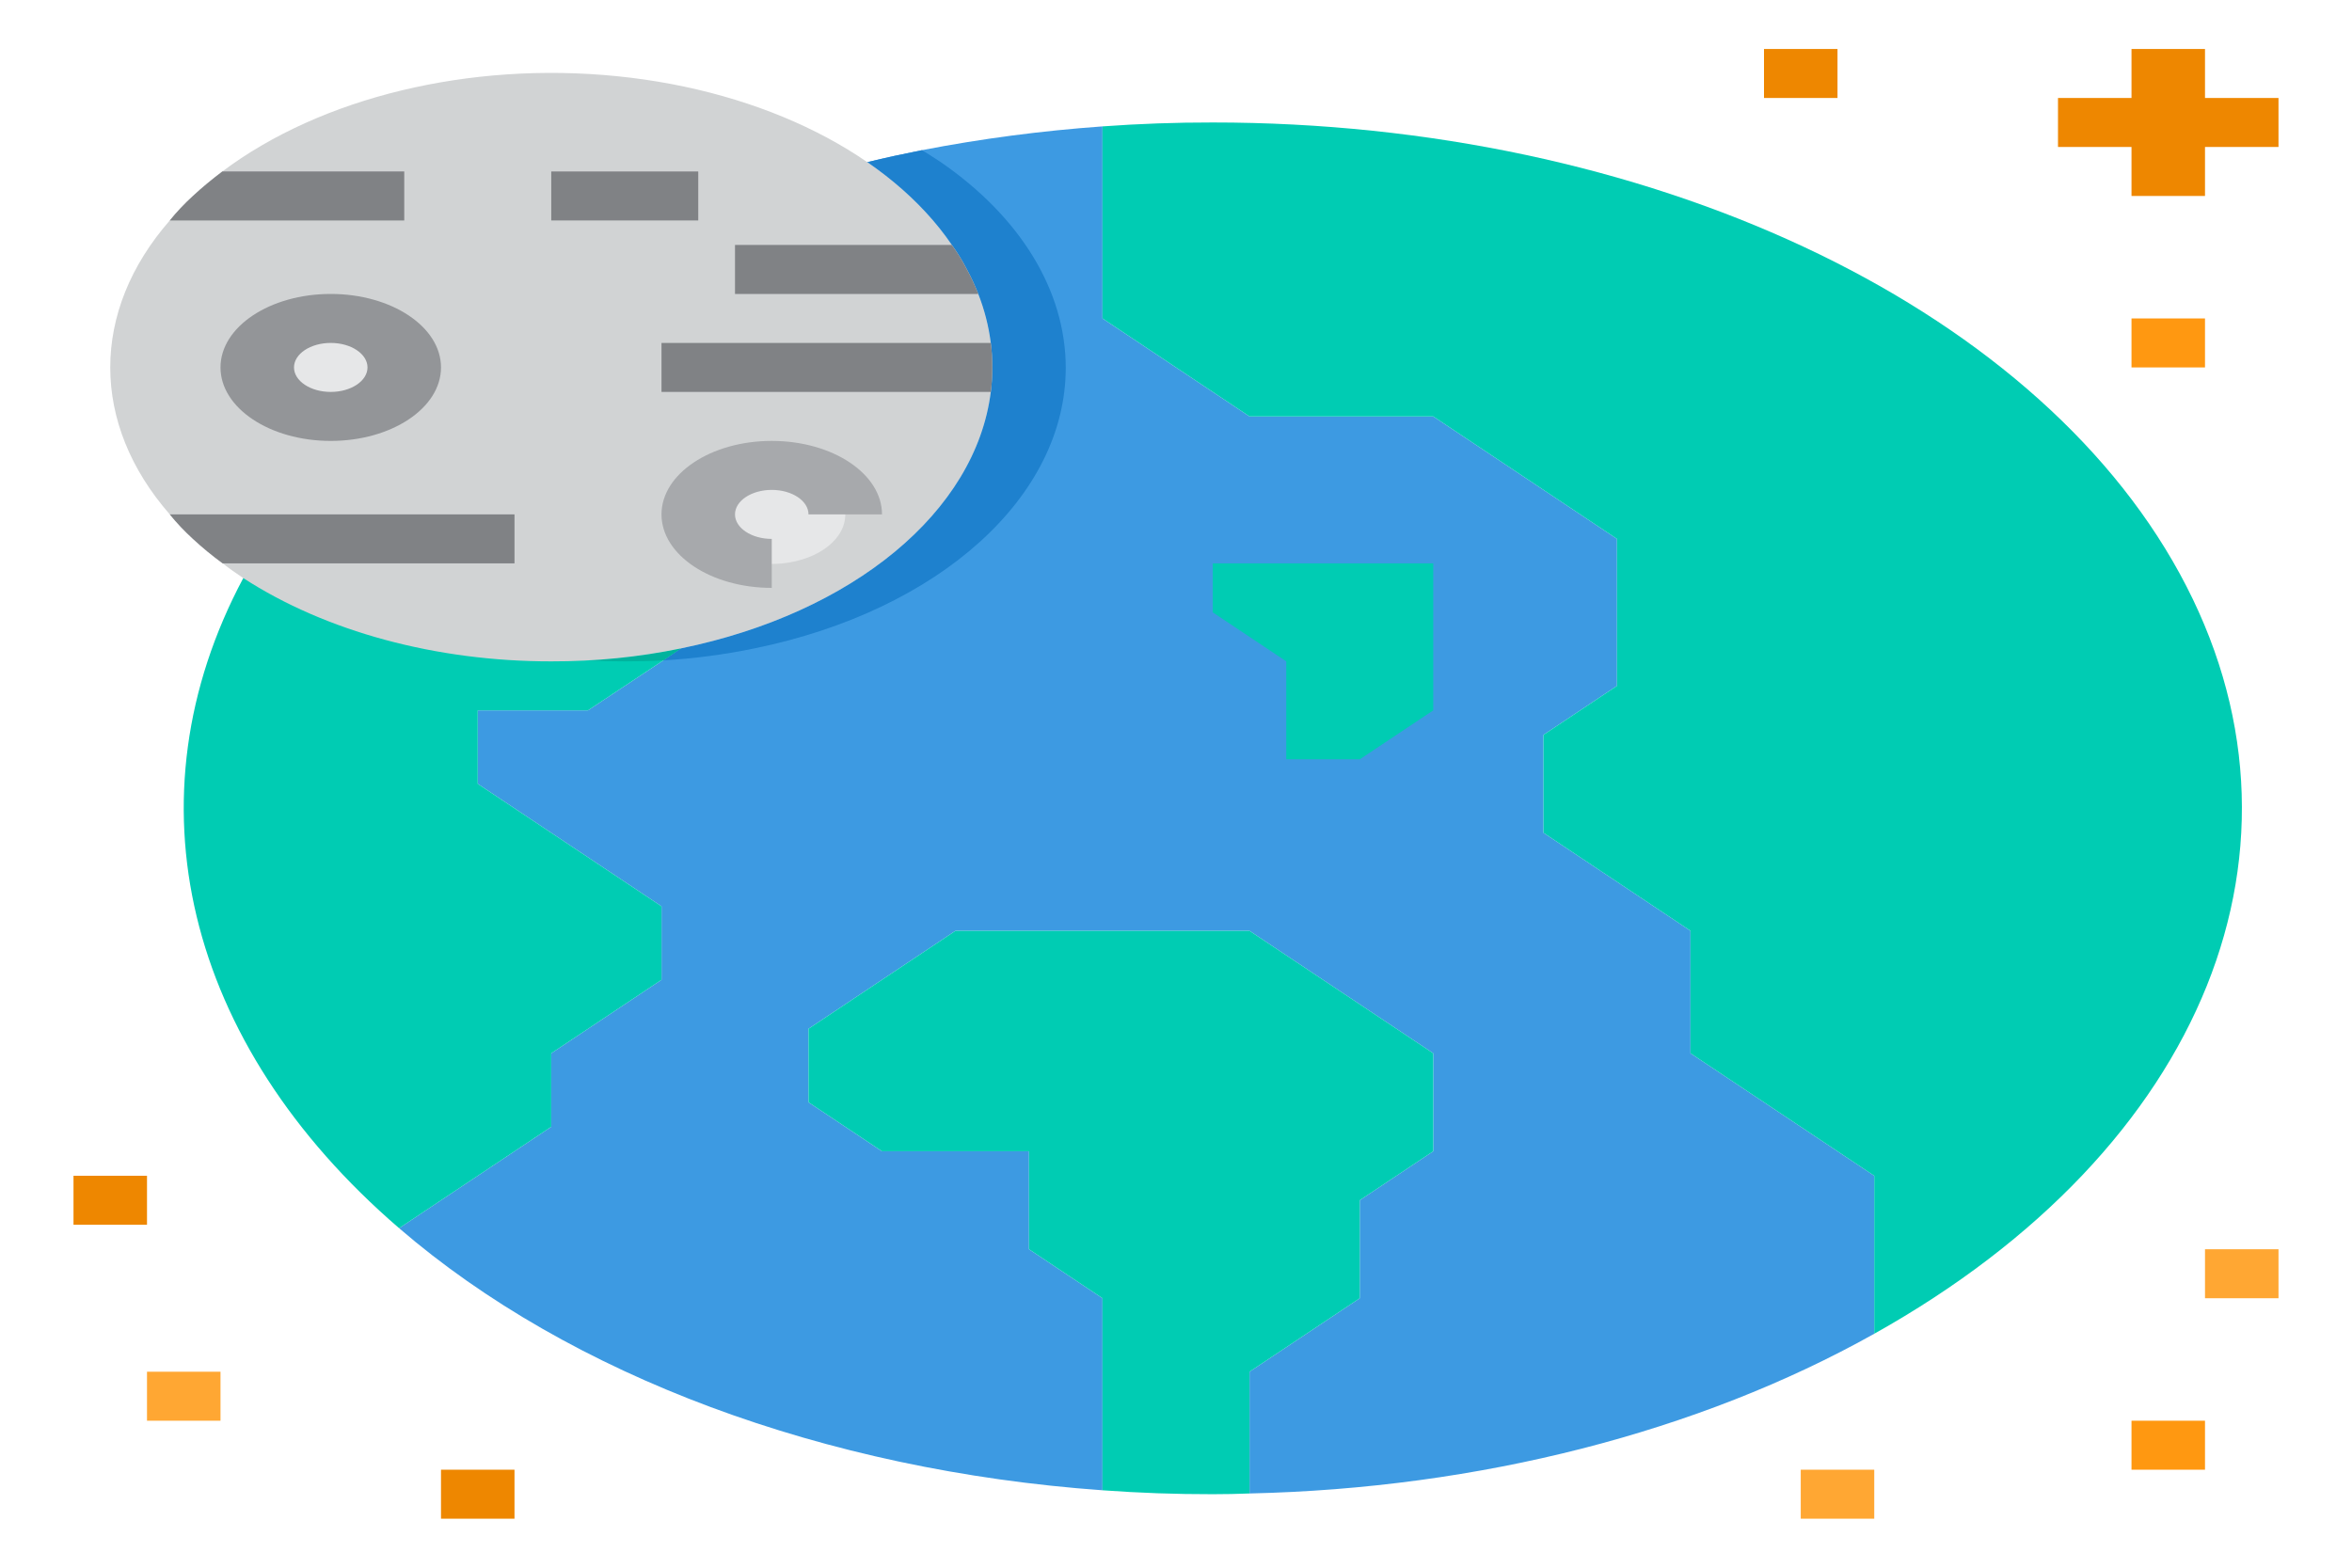 <?xml version="1.0" encoding="UTF-8"?>
<svg xmlns="http://www.w3.org/2000/svg" xmlns:xlink="http://www.w3.org/1999/xlink" width="1200pt" height="800pt" viewBox="0 0 1200 800" version="1.1">
<g id="surface1">
<path style=" stroke:none;fill-rule:nonzero;fill:rgb(23.922%,60.392%,88.627%);fill-opacity:1;" d="M 956.25 600 L 956.25 680.625 C 866.684 730.816 754.441 759.516 637.5 762.125 L 637.5 700 L 693.75 662.5 L 693.75 612.5 L 731.25 587.5 L 731.25 537.5 L 637.5 475 L 487.5 475 L 412.5 525 L 412.5 562.5 L 450 587.5 L 525 587.5 L 525 637.5 L 562.5 662.5 L 562.5 760.5 C 420.559 750.328 290.969 702.031 203.625 626.75 L 281.25 575 L 281.25 537.5 L 337.5 500 L 337.5 462.5 L 243.75 400 L 243.75 362.5 L 300 362.5 L 338.438 337 L 347.438 330.875 L 375 312.5 L 375 262.5 L 450 212.5 L 450 162.5 L 393.75 125 L 319.5 125 C 357.426 107.254 398.809 93.039 442.5 82.75 C 451.688 80.5 461.062 78.5 470.438 76.625 C 500.531 70.789 531.336 66.73 562.5 64.5 L 562.5 162.5 L 637.5 212.5 L 731.25 212.5 L 825 275 L 825 350 L 787.5 375 L 787.5 425 L 862.5 475 L 862.5 537.5 Z M 956.25 600 "/>
<path style=" stroke:none;fill-rule:nonzero;fill:rgb(0%,80%,70.196%);fill-opacity:1;" d="M 450 162.5 L 450 212.5 L 375 262.5 L 375 312.5 L 347.438 330.875 L 338.438 337 L 300 362.5 L 243.75 362.5 L 243.75 400 L 337.5 462.5 L 337.5 500 L 281.25 537.5 L 281.25 575 L 203.625 626.75 C 94.125 532.402 64.168 407.395 124.125 295 C 127.688 288.25 131.625 281.625 135.938 275 C 152.152 249.574 172.859 225.527 197.625 203.375 L 199.875 201.5 C 233.492 171.977 273.859 146.164 319.5 125 L 393.75 125 Z M 450 162.5 "/>
<path style=" stroke:none;fill-rule:nonzero;fill:rgb(11.765%,50.588%,80.784%);fill-opacity:1;" d="M 543.75 187.5 C 543.832 253.367 479.387 311.547 384.938 330.875 C 369.809 334.016 354.223 336.07 338.438 337 L 347.438 330.875 C 441.887 311.547 506.332 253.367 506.25 187.5 C 506.121 148.402 483.273 110.855 442.5 82.75 C 451.688 80.5 461.062 78.5 470.438 76.625 C 473.625 78.625 476.812 80.625 480 82.75 C 520.773 110.855 543.621 148.402 543.75 187.5 Z M 543.75 187.5 "/>
<path style=" stroke:none;fill-rule:nonzero;fill:rgb(0%,80%,70.196%);fill-opacity:1;" d="M 731.25 537.5 L 731.25 587.5 L 693.75 612.5 L 693.75 662.5 L 637.5 700 L 637.5 762.125 C 631.312 762.375 625.125 762.5 618.75 762.5 C 599.957 762.531 581.18 761.863 562.5 760.5 L 562.5 662.5 L 525 637.5 L 525 587.5 L 450 587.5 L 412.5 562.5 L 412.5 525 L 487.5 475 L 637.5 475 Z M 731.25 537.5 "/>
<path style=" stroke:none;fill-rule:nonzero;fill:rgb(0%,80%,70.196%);fill-opacity:1;" d="M 731.25 325 L 731.25 362.5 L 693.75 387.5 L 656.25 387.5 L 656.25 337.5 L 618.75 312.5 L 618.75 287.5 L 731.25 287.5 Z M 731.25 325 "/>
<path style=" stroke:none;fill-rule:nonzero;fill:rgb(0%,80%,70.196%);fill-opacity:1;" d="M 618.75 62.5 C 839.473 62.484 1036.641 154.512 1112.137 292.781 C 1187.633 431.055 1125.34 586.043 956.25 680.625 L 956.25 600 L 862.5 537.5 L 862.5 475 L 787.5 425 L 787.5 375 L 825 350 L 825 275 L 731.25 212.5 L 637.5 212.5 L 562.5 162.5 L 562.5 64.5 C 581.18 63.137 599.957 62.469 618.75 62.5 Z M 618.75 62.5 "/>
<path style=" stroke:none;fill-rule:nonzero;fill:rgb(0%,70.196%,61.569%);fill-opacity:1;" d="M 347.438 330.875 L 338.438 337 C 331.875 337.375 325.312 337.5 318.75 337.5 C 312.562 337.5 306.375 337.375 300.188 337 C 316.23 336.129 332.074 334.078 347.438 330.875 Z M 347.438 330.875 "/>
<path style=" stroke:none;fill-rule:nonzero;fill:rgb(81.961%,82.745%,83.137%);fill-opacity:1;" d="M 506.25 187.5 C 506.25 191.75 506.062 195.875 505.5 200 C 497.844 261.051 435.27 312.863 347.438 330.875 C 326.012 335.32 303.691 337.555 281.25 337.5 C 222.562 337.547 166.172 322.293 124.125 295 C 120.562 292.625 117 290.125 113.625 287.5 C 108.203 283.535 103.133 279.359 98.438 275 C 94.086 271.016 90.137 266.84 86.625 262.5 C 46.125 216.145 46.125 158.855 86.625 112.5 C 90.137 108.16 94.086 103.984 98.438 100 C 103.125 95.625 108.188 91.5 113.438 87.5 C 163.883 49.609 239.664 31.312 314.805 38.883 C 389.941 46.453 454.23 78.863 485.625 125 C 488.57 129.059 491.141 133.23 493.312 137.5 C 495.562 141.625 497.438 145.75 499.125 150 C 502.324 158.195 504.457 166.559 505.5 175 C 506.062 179.125 506.25 183.25 506.25 187.5 Z M 506.25 187.5 "/>
<path style=" stroke:none;fill-rule:nonzero;fill:rgb(90.196%,90.588%,90.98%);fill-opacity:1;" d="M 409.125 239.75 C 404.316 238.242 399.062 237.473 393.75 237.5 C 374.449 237.426 358.172 247.074 356.035 259.863 C 353.895 272.652 366.586 284.457 385.438 287.215 C 404.293 289.973 423.23 282.801 429.324 270.59 C 435.418 258.379 426.699 245.07 409.125 239.75 Z M 409.125 239.75 "/>
<path style=" stroke:none;fill-rule:nonzero;fill:rgb(90.196%,90.588%,90.98%);fill-opacity:1;" d="M 206.25 187.5 C 206.297 192.488 204.074 197.371 199.875 201.5 L 197.625 203.375 C 190.555 209.164 179.945 212.516 168.75 212.5 C 148.039 212.5 131.25 201.309 131.25 187.5 C 131.25 173.691 148.039 162.5 168.75 162.5 C 189.461 162.5 206.25 173.691 206.25 187.5 Z M 206.25 187.5 "/>
<path style=" stroke:none;fill-rule:nonzero;fill:rgb(50.196%,50.98%,52.157%);fill-opacity:1;" d="M 206.25 87.5 L 206.25 112.5 L 86.625 112.5 C 90.137 108.16 94.086 103.984 98.438 100 C 103.125 95.625 108.188 91.5 113.438 87.5 Z M 206.25 87.5 "/>
<path style=" stroke:none;fill-rule:nonzero;fill:rgb(50.196%,50.98%,52.157%);fill-opacity:1;" d="M 499.125 150 L 375 150 L 375 125 L 485.625 125 C 488.57 129.059 491.141 133.23 493.312 137.5 C 495.562 141.625 497.438 145.75 499.125 150 Z M 499.125 150 "/>
<path style=" stroke:none;fill-rule:nonzero;fill:rgb(50.196%,50.98%,52.157%);fill-opacity:1;" d="M 506.25 187.5 C 506.25 191.75 506.062 195.875 505.5 200 L 337.5 200 L 337.5 175 L 505.5 175 C 506.062 179.125 506.25 183.25 506.25 187.5 Z M 506.25 187.5 "/>
<path style=" stroke:none;fill-rule:nonzero;fill:rgb(50.196%,50.98%,52.157%);fill-opacity:1;" d="M 262.5 262.5 L 262.5 287.5 L 113.625 287.5 C 108.203 283.535 103.133 279.359 98.438 275 C 94.086 271.016 90.137 266.84 86.625 262.5 Z M 262.5 262.5 "/>
<path style=" stroke:none;fill-rule:nonzero;fill:rgb(57.647%,58.431%,59.608%);fill-opacity:1;" d="M 168.75 225 C 137.684 225 112.5 208.211 112.5 187.5 C 112.5 166.789 137.684 150 168.75 150 C 199.816 150 225 166.789 225 187.5 C 225 208.211 199.816 225 168.75 225 Z M 168.75 175 C 158.395 175 150 180.598 150 187.5 C 150 194.402 158.395 200 168.75 200 C 179.105 200 187.5 194.402 187.5 187.5 C 187.5 180.598 179.105 175 168.75 175 Z M 168.75 175 "/>
<path style=" stroke:none;fill-rule:nonzero;fill:rgb(65.49%,66.275%,67.451%);fill-opacity:1;" d="M 393.75 300 C 362.684 300 337.5 283.211 337.5 262.5 C 337.5 241.789 362.684 225 393.75 225 C 424.816 225 450 241.789 450 262.5 L 412.5 262.5 C 412.5 255.598 404.105 250 393.75 250 C 383.395 250 375 255.598 375 262.5 C 375 269.402 383.395 275 393.75 275 Z M 393.75 300 "/>
<path style=" stroke:none;fill-rule:nonzero;fill:rgb(50.196%,50.98%,52.157%);fill-opacity:1;" d="M 281.25 87.5 L 356.25 87.5 L 356.25 112.5 L 281.25 112.5 Z M 281.25 87.5 "/>
<path style=" stroke:none;fill-rule:nonzero;fill:rgb(93.333%,52.941%,0%);fill-opacity:1;" d="M 1162.5 50 L 1125 50 L 1125 25 L 1087.5 25 L 1087.5 50 L 1050 50 L 1050 75 L 1087.5 75 L 1087.5 100 L 1125 100 L 1125 75 L 1162.5 75 Z M 1162.5 50 "/>
<path style=" stroke:none;fill-rule:nonzero;fill:rgb(93.333%,52.941%,0%);fill-opacity:1;" d="M 900 25 L 937.5 25 L 937.5 50 L 900 50 Z M 900 25 "/>
<path style=" stroke:none;fill-rule:nonzero;fill:rgb(100%,59.608%,6.667%);fill-opacity:1;" d="M 1087.5 162.5 L 1125 162.5 L 1125 187.5 L 1087.5 187.5 Z M 1087.5 162.5 "/>
<path style=" stroke:none;fill-rule:nonzero;fill:rgb(100%,59.608%,6.667%);fill-opacity:1;" d="M 1087.5 725 L 1125 725 L 1125 750 L 1087.5 750 Z M 1087.5 725 "/>
<path style=" stroke:none;fill-rule:nonzero;fill:rgb(100%,65.49%,20%);fill-opacity:1;" d="M 1125 637.5 L 1162.5 637.5 L 1162.5 662.5 L 1125 662.5 Z M 1125 637.5 "/>
<path style=" stroke:none;fill-rule:nonzero;fill:rgb(100%,65.49%,20%);fill-opacity:1;" d="M 918.75 750 L 956.25 750 L 956.25 775 L 918.75 775 Z M 918.75 750 "/>
<path style=" stroke:none;fill-rule:nonzero;fill:rgb(100%,65.49%,20%);fill-opacity:1;" d="M 75 700 L 112.5 700 L 112.5 725 L 75 725 Z M 75 700 "/>
<path style=" stroke:none;fill-rule:nonzero;fill:rgb(93.333%,52.941%,0%);fill-opacity:1;" d="M 225 750 L 262.5 750 L 262.5 775 L 225 775 Z M 225 750 "/>
<path style=" stroke:none;fill-rule:nonzero;fill:rgb(93.333%,52.941%,0%);fill-opacity:1;" d="M 37.5 600 L 75 600 L 75 625 L 37.5 625 Z M 37.5 600 "/>
</g>
</svg>
